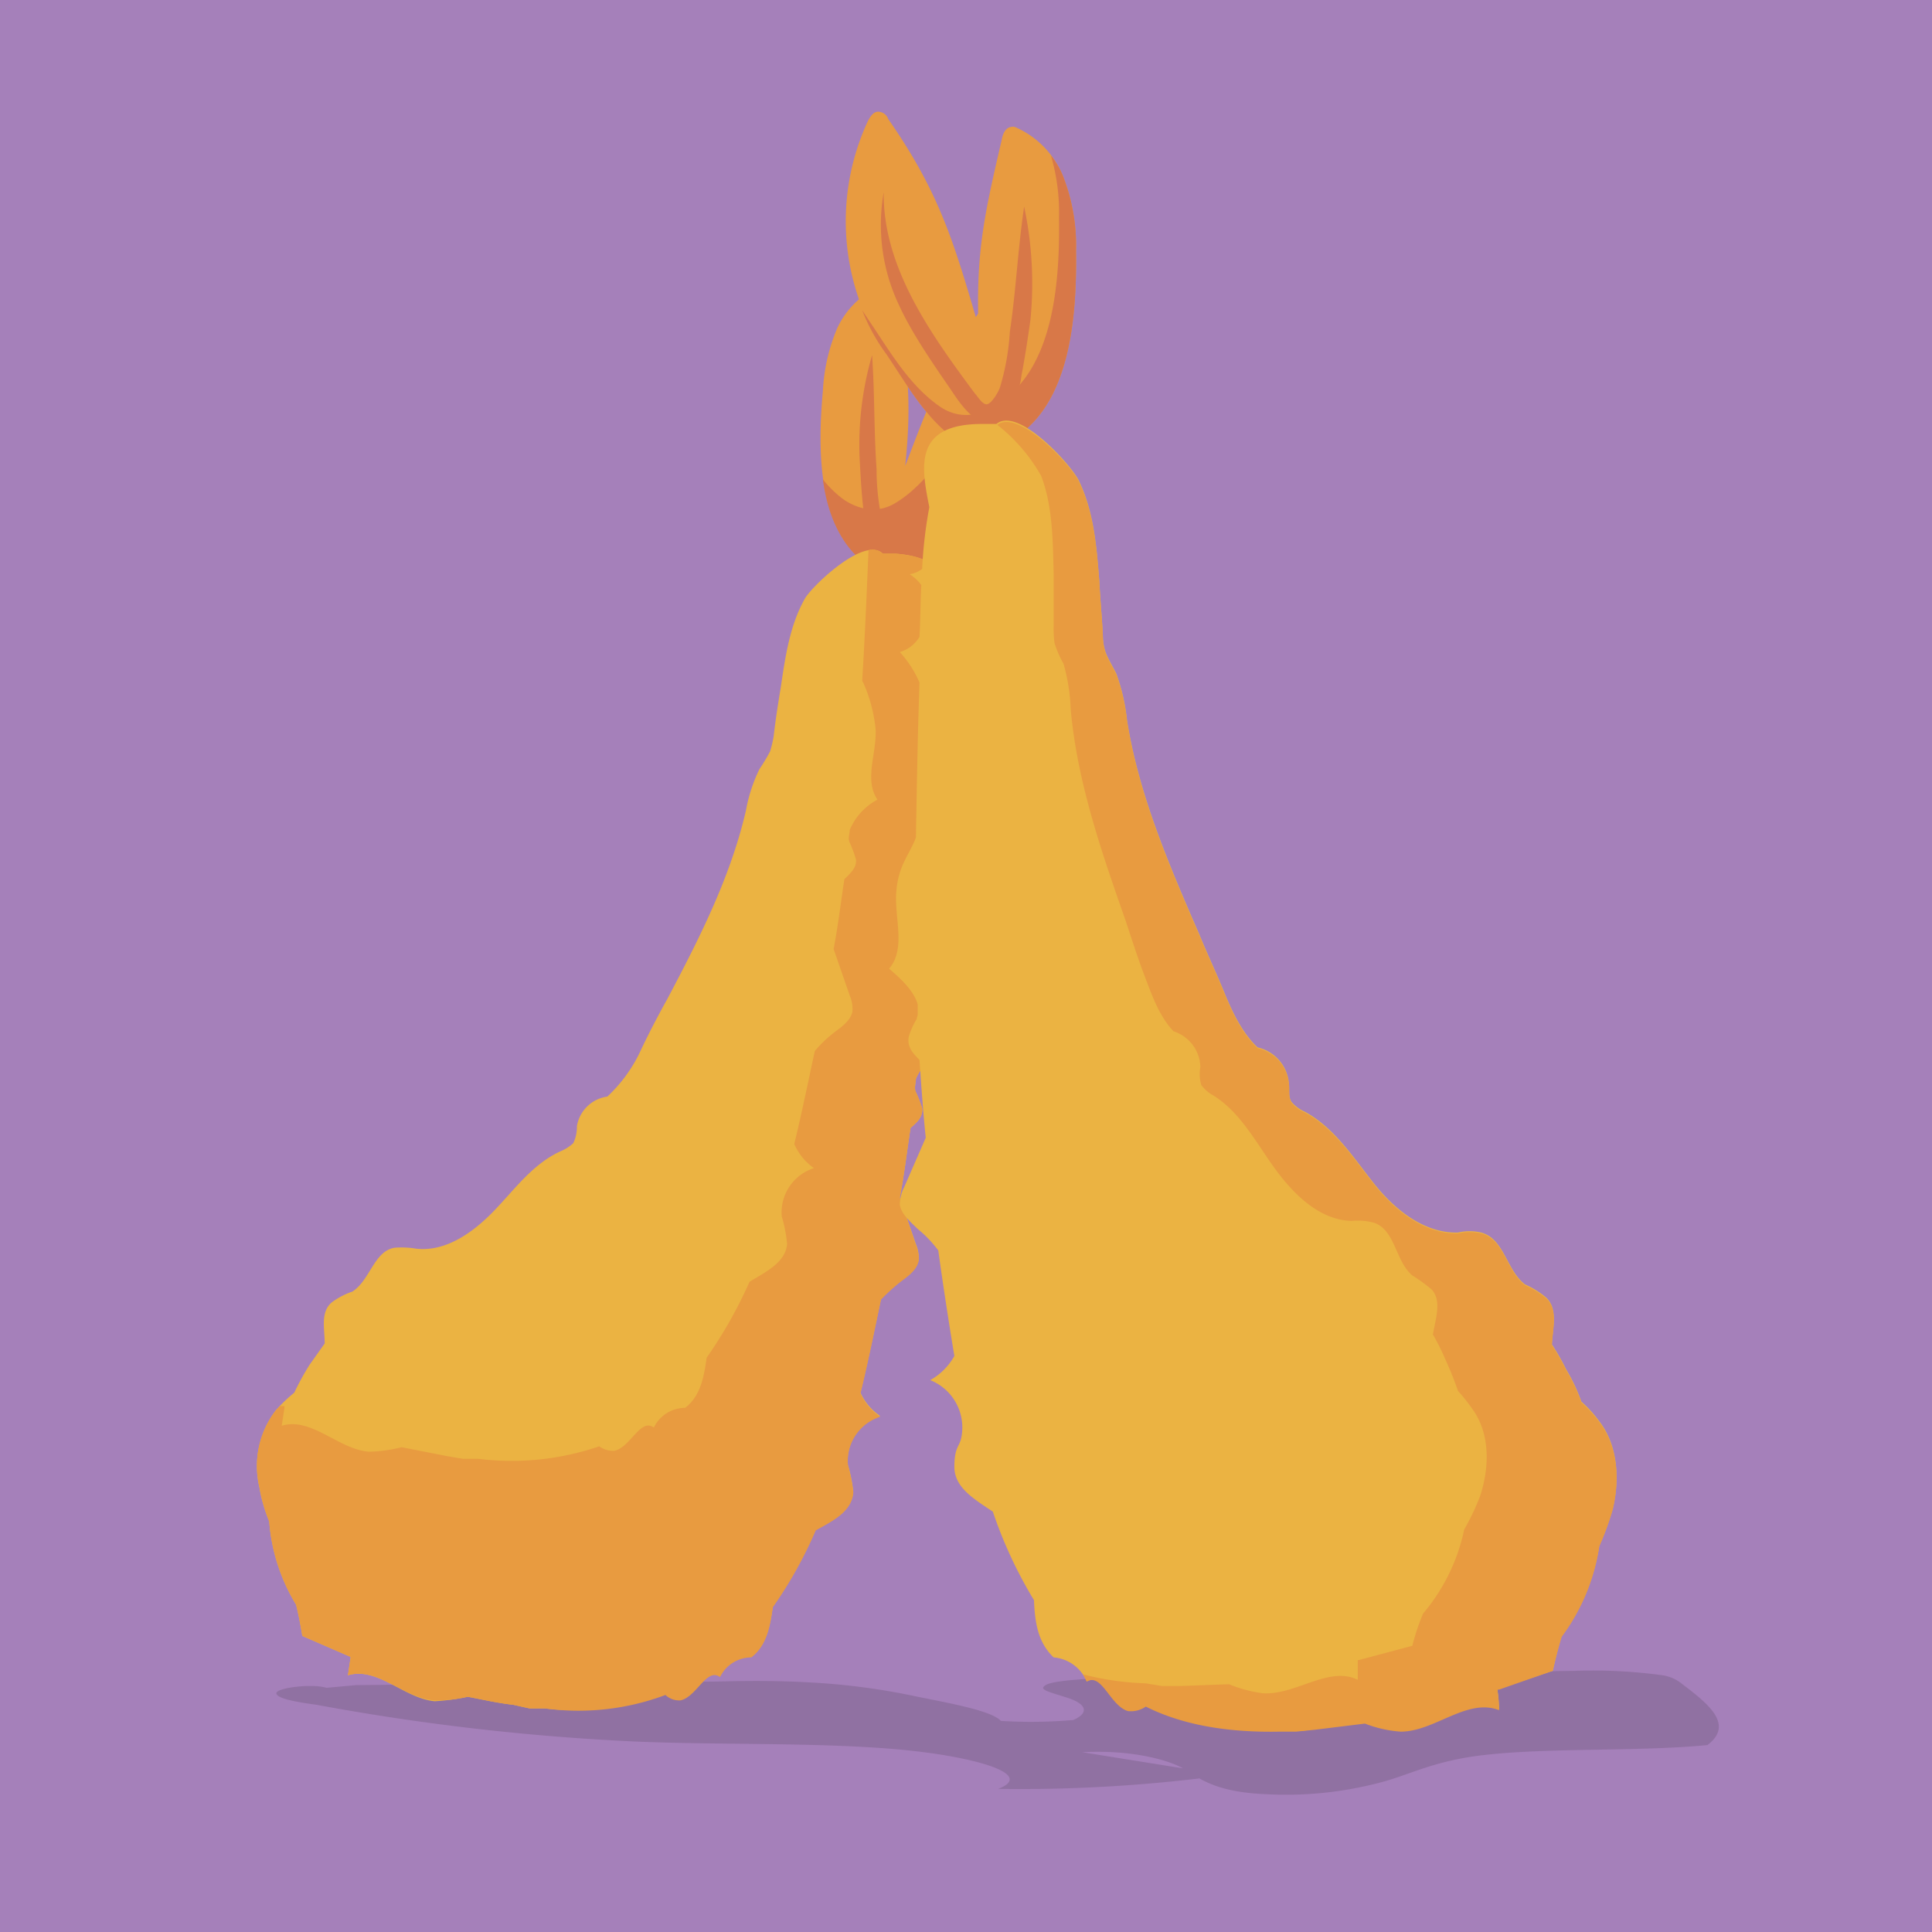 <svg xmlns="http://www.w3.org/2000/svg" width="3in" height="3in" viewBox="0 0 216 216"><g id="bg"><rect x="-9" y="-9" width="234" height="234" fill="#a580ba"/></g><g id="sushi"><g opacity="0.16"><path d="M39.8,188.4l40.4-.4c3.5-.1,7-.1,10.4.1a76,76,0,0,1,12,1.6c4,.8,8.3,1.6,9.3,2.7a54.8,54.8,0,0,0,8.1-.1c1.8-.8,1.5-1.8-.7-2.5s-3.2-.9-2.4-1.4,4.2-.7,6.9-.8l52.3-.8a57.5,57.5,0,0,1,9.8.5,4.5,4.5,0,0,1,2.2,1c2.9,2.2,5.8,4.5,2.8,6.8-8.2.8-18.9.2-26.4,1.3-4.4.7-6.5,1.8-9.5,2.7a41.2,41.2,0,0,1-13.3,1.5c-5.5-.2-7.4-1.6-9.1-2.7s-6-2.3-11.6-2l13.1,2.1c.6.1,1.3.2,1.4.4s-1,.4-2,.5a169.8,169.8,0,0,1-21.9,1.1c4.4-1.7-3.2-3.8-12.2-4.5s-19.1-.4-28.5-.8a261.5,261.5,0,0,1-35.5-4.1c-2.2-.3-4.5-.7-4.5-1.3s4-1.1,5.6-.6" fill="#231f20"/></g><path d="M102.7,63.6c3.2-1.9,5.3-5.1,7.6-8a24.1,24.1,0,0,0,3.5-23.3c-.2-.5-.5-1-1.1-1a1.5,1.5,0,0,0-1,.6c-5.5,7-7.3,11.8-10.5,20.2.8-7.5.2-11.4-.9-18.9-.1-.6-.3-1.2-.9-1.4h-.6a9.6,9.6,0,0,0-5.2,4.9,20.5,20.5,0,0,0-1.6,7c-.6,6.6-.6,15.2,4.7,19.2C96.7,63,99.7,65.4,102.7,63.6Z" fill="#e89b40"/><path d="M94,55.6s2.9,2.5,6,.7,5.3-5.2,7.6-8a24.1,24.1,0,0,0,5-17h.1c.5,0,.9.6,1.1,1.1a23.9,23.9,0,0,1-3.5,23.2c-2.3,2.9-4.5,6.1-7.6,8s-6-.6-6-.6c-2.8-2.2-4.2-5.6-4.7-9.4A12.6,12.6,0,0,0,94,55.6Z" fill="#d87848"/><path d="M100.6,133.9c.5-2.6.8-5.2,1.2-7.8.7-.6,1.4-1.2,1.3-2.2a13.4,13.4,0,0,0-.7-1.8,1.1,1.1,0,0,1-.1-.5c0-.3.1-.7.1-1a7,7,0,0,1,3.1-3.3c-1.5-2.2-.1-5.2-.2-7.8s-.8-3.6-1.4-5.4a.4.4,0,0,1-.1-.3c.3-5.1.5-10.3.7-15.5a10.6,10.6,0,0,1,2.2-2.9,4.4,4.4,0,0,1-1.9-1.7c.1-1.5.2-3.3.3-5.2a2.9,2.9,0,0,1,1.2-1,3.5,3.5,0,0,1-1.2-.7c0-2.1,0-4.2-.2-6.2,1-4,2.1-8.2-4.8-8.7H98.7c-2-2-7.8,3.5-8.7,5-1.7,3-2.2,6.5-2.7,9.9-.3,1.8-.6,3.7-.8,5.5a13.6,13.6,0,0,1-.4,1.7,21.2,21.2,0,0,1-1.2,2,17.7,17.7,0,0,0-1.5,4.6c-1.7,7.4-5.2,14.3-8.8,21.1-1,1.8-2,3.7-2.9,5.6a16.6,16.6,0,0,1-3.8,5.3,4,4,0,0,0-3.4,3.3,4.3,4.3,0,0,1-.4,1.9,4.8,4.8,0,0,1-1.4.9c-3.1,1.4-5.1,4.2-7.4,6.6s-5.4,4.7-8.8,4.3a9.7,9.7,0,0,0-2.4-.1c-2.3.4-2.7,3.6-4.7,4.9a8.4,8.4,0,0,0-2.3,1.2c-1.3,1.1-.8,2.9-.8,4.6l-1.7,2.4a30.7,30.7,0,0,0-1.7,3.1,18,18,0,0,0-2,1.9,10.3,10.3,0,0,0-1.9,8.7,18.2,18.2,0,0,0,1.1,3.8,20.9,20.9,0,0,0,3,9.3c.3,1.2.5,2.3.7,3.5l5.3,2.3a.1.1,0,0,1,.1.1l-.3,2c3.3-1,6.3,2.6,9.7,2.9a23.5,23.5,0,0,0,3.7-.5c1.6.3,3.3.7,5.1.9l1.8.4h1.7a29,29,0,0,0,13.5-1.6,2.2,2.2,0,0,0,1.7.6c1.8-.4,2.9-3.7,4.4-2.6a3.9,3.9,0,0,1,3.5-2.2c1.7-1.3,2.1-3.4,2.4-5.6a47.6,47.6,0,0,0,4.8-8.6c2-1.1,4-2.1,4.2-4.2a15.9,15.9,0,0,0-.6-3,5.2,5.2,0,0,1,3.6-5.5,6.2,6.2,0,0,1-2.2-2.6c.9-3.7,1.6-7.2,2.3-10.5a20.9,20.9,0,0,1,2.2-2c.8-.6,1.8-1.3,2-2.3a3.8,3.8,0,0,0-.3-1.8Z" fill="#ebb342"/><path d="M111.7,39.3c-.5,7.6-5.8,14-10.6,19.6-.3.3-.9,1-1.3,1s-1-1.3-1.2-1.8a26.9,26.9,0,0,1-.6-5.7c-.3-4.2-.2-8.4-.5-12.7h0a36,36,0,0,0-1.4,11.4c.1,1.9.2,3.8.4,5.6A7.6,7.6,0,0,0,98,60.9c1.9,2.2,4.1-.3,5.3-1.9a59.6,59.6,0,0,0,5.9-8.3,18.7,18.7,0,0,0,2.5-11.4Z" fill="#d87848"/><path d="M31.8,157.4l-.3,2c3.3-1,6.3,2.6,9.7,2.9a15.7,15.7,0,0,0,3.7-.5l5.1,1,1.8.3h1.7A30.3,30.3,0,0,0,67,161.7a2.6,2.6,0,0,0,1.7.5c1.8-.4,2.9-3.7,4.4-2.6a3.9,3.9,0,0,1,3.5-2.2c1.7-1.3,2.1-3.4,2.4-5.6a50.4,50.4,0,0,0,4.8-8.5c2-1.2,4-2.2,4.2-4.2a15.5,15.5,0,0,0-.6-3.1,5.2,5.2,0,0,1,3.6-5.4,6.4,6.4,0,0,1-2.2-2.7c.9-3.7,1.6-7.2,2.3-10.4a14.5,14.5,0,0,1,2.2-2.1c.8-.6,1.8-1.3,2-2.3a3.8,3.8,0,0,0-.3-1.8l-1.8-5.2c.5-2.6.8-5.2,1.2-7.8.7-.7,1.4-1.3,1.3-2.2a14.6,14.6,0,0,0-.7-1.9.9.9,0,0,1-.1-.5c0-.3.1-.6.1-.9a6.8,6.8,0,0,1,3.1-3.4c-1.5-2.2-.1-5.1-.2-7.8a16.7,16.7,0,0,0-1.4-5.3.4.4,0,0,1-.1-.3c.3-4.8.5-9.7.7-14.5a1.8,1.8,0,0,1,1.6.4h1.4c6.9.5,5.8,4.7,4.8,8.7.2,2,.2,4.1.2,6.2a3.5,3.5,0,0,0,1.2.7,2.9,2.9,0,0,0-1.2,1c-.1,1.9-.2,3.7-.3,5.2a4.4,4.4,0,0,0,1.9,1.7,10.6,10.6,0,0,0-2.2,2.9c-.2,5.2-.4,10.4-.7,15.5a.4.4,0,0,0,.1.3c.6,1.8,1.4,3.5,1.4,5.4s-1.3,5.6.2,7.8a7,7,0,0,0-3.1,3.3c0,.3-.1.6-.1,1a1.1,1.1,0,0,0,.1.5,13.4,13.4,0,0,1,.7,1.8c.1,1-.6,1.6-1.3,2.2-.4,2.6-.7,5.2-1.2,7.8l1.8,5.3a3.8,3.8,0,0,1,.3,1.8c-.2,1-1.2,1.7-2,2.3a20.9,20.9,0,0,0-2.2,2c-.7,3.3-1.4,6.8-2.3,10.5a6.2,6.2,0,0,0,2.2,2.6,5.2,5.2,0,0,0-3.6,5.4,18.8,18.8,0,0,1,.6,3.1c-.2,2.1-2.2,3.1-4.2,4.2a47.6,47.6,0,0,1-4.8,8.6c-.3,2.2-.7,4.3-2.4,5.6a3.9,3.9,0,0,0-3.5,2.2c-1.5-1.1-2.6,2.2-4.4,2.6a2.2,2.2,0,0,1-1.7-.6A27.7,27.7,0,0,1,60.9,191H59.2l-1.8-.4c-1.8-.2-3.5-.6-5.1-.9a15.5,15.5,0,0,1-3.7.4c-3.4-.2-6.4-3.8-9.7-2.8l.3-2a.1.1,0,0,0-.1-.1l-5.3-2.3c-.2-1.2-.4-2.3-.7-3.5a20.9,20.9,0,0,1-3-9.3,17.4,17.4,0,0,1-1.1-3.9,10.1,10.1,0,0,1,1.9-8.6l.4-.4h.5Z" fill="#e89b40"/><path d="M106.8,49.1c-3.3-2.3-5.4-6.1-7.7-9.5a26.6,26.6,0,0,1-2.1-26c.3-.6.7-1.2,1.3-1.1a1.2,1.2,0,0,1,1,.8c5.7,8.2,7.3,13.6,10.1,23.2-.3-8.4.7-12.7,2.6-20.9.1-.6.4-1.3,1-1.4a.9.9,0,0,1,.7.1,10.1,10.1,0,0,1,5.3,5.8,21.2,21.2,0,0,1,1.3,7.9c.1,7.3-.6,16.9-6.8,20.9C113.5,48.9,110.1,51.4,106.8,49.1Z" fill="#e89b40"/><path d="M97.2,35.9c2.3,3.4,4.4,7.1,7.8,9.5s6.6-.3,6.6-.3c6.2-3.9,6.9-13.5,6.8-20.8a22.5,22.5,0,0,0-.9-6.9,8.9,8.9,0,0,1,1.5,2.7,21.2,21.2,0,0,1,1.3,7.9c.1,7.3-.6,16.9-6.8,20.9,0,0-3.4,2.5-6.7.2s-5.4-6.1-7.7-9.5a21.2,21.2,0,0,1-2.7-4.9Z" fill="#d87848"/><path d="M103.5,127.2c-.3-2.9-.5-5.8-.7-8.7-.8-.8-1.4-1.5-1.2-2.6a8.8,8.8,0,0,1,.9-2c0-.2.1-.3.1-.5v-1.1c-.4-1.5-1.9-2.9-3.2-4,1.9-2.2.6-5.6.8-8.5s1.3-4,2.1-5.9c0-.1.1-.2.1-.3.1-5.7.2-11.5.4-17.3a12.4,12.4,0,0,0-2.2-3.4,3.8,3.8,0,0,0,2.2-1.7c.1-1.7.1-3.7.2-5.8a4.9,4.9,0,0,0-1.3-1.2,3,3,0,0,0,1.4-.6,50.1,50.1,0,0,1,.8-6.9c-.9-4.5-1.8-9.3,5.9-9.3h1.6c2.4-2,8.3,4.5,9.2,6.3,1.7,3.5,2,7.4,2.3,11.2.1,2,.3,4.1.4,6.1a6.3,6.3,0,0,0,.3,1.9c.3.8.8,1.6,1.2,2.4a21.9,21.9,0,0,1,1.2,5.2c1.3,8.3,4.7,16.2,8.1,24,.9,2.2,1.9,4.3,2.8,6.5s2,4.5,3.7,6.1a4.5,4.5,0,0,1,3.5,4c.1.7-.1,1.5.3,2.1a4.2,4.2,0,0,0,1.5,1.1c3.3,1.8,5.4,5.1,7.7,8s5.6,5.6,9.4,5.5a5.7,5.7,0,0,1,2.6,0c2.6.7,2.8,4.2,4.9,5.8a9.7,9.7,0,0,1,2.4,1.5c1.3,1.3.7,3.3.6,5.2a25.4,25.4,0,0,1,1.6,2.8,19.9,19.9,0,0,1,1.7,3.6,13.7,13.7,0,0,1,2,2.2c2.1,2.7,2.3,6.5,1.5,9.8a28.6,28.6,0,0,1-1.5,4.1,22.5,22.5,0,0,1-4.2,10.1c-.4,1.3-.7,2.6-1,3.9l-6,2h-.2a17.9,17.9,0,0,1,.2,2.3c-3.6-1.4-7.2,2.4-11,2.4a13.7,13.7,0,0,1-4-.9l-5.7.7a7.1,7.1,0,0,1-2,.2,12,12,0,0,1-1.9,0c-5.3.1-10.5-.6-14.9-2.8a2.9,2.9,0,0,1-2,.5c-2-.6-2.9-4.3-4.6-3.2a4.4,4.4,0,0,0-3.7-2.7c-1.8-1.7-2.1-4-2.2-6.4a49.6,49.6,0,0,1-4.6-9.9c-2.1-1.4-4.3-2.7-4.3-5s.6-2.2.8-3.4a5.7,5.7,0,0,0-3.5-6.3,7,7,0,0,0,2.7-2.7c-.7-4.2-1.3-8.2-1.8-11.8a13.1,13.1,0,0,0-2.3-2.4c-.8-.8-1.8-1.6-2-2.7a4.6,4.6,0,0,1,.5-2Z" fill="#ebb342"/><path d="M98.8,21.5c-.1,8.4,5.3,15.9,10.2,22.5.3.3.8,1.2,1.3,1.2s1.3-1.3,1.5-1.9a26.9,26.9,0,0,0,1.1-6.2c.7-4.7.9-9.3,1.6-14h0a41.3,41.3,0,0,1,.7,12.7c-.3,2.1-.6,4.1-1,6.2a8.4,8.4,0,0,1-2,4.5c-2.2,2.2-4.4-.7-5.6-2.5s-4.4-6.2-6-9.7a20.9,20.9,0,0,1-1.8-12.8Z" fill="#d87848"/><path d="M129.9,188.5h2l5.5-.2a15.6,15.6,0,0,0,3.7,1c3.7.3,7.4-3.1,10.7-1.5v-2.2h.1l6-1.6a25.3,25.3,0,0,1,1.2-3.6,21.3,21.3,0,0,0,4.6-9.4,26.4,26.4,0,0,0,1.8-3.8c1-3.1,1.1-6.7-.7-9.4a20.3,20.3,0,0,0-1.8-2.3,36.5,36.5,0,0,0-1.4-3.5,24.4,24.4,0,0,0-1.4-2.8c.3-1.8,1-3.7-.1-5a17.7,17.7,0,0,0-2.2-1.6c-1.9-1.6-1.9-5.1-4.3-5.9a7.1,7.1,0,0,0-2.5-.2c-3.6-.1-6.5-3-8.6-5.9s-3.8-6.2-6.8-8.1a4.1,4.1,0,0,1-1.4-1.2,4.5,4.5,0,0,1-.1-2,4.3,4.3,0,0,0-3-4c-1.6-1.7-2.4-4-3.2-6.1s-1.5-4.3-2.2-6.4c-2.7-7.7-5.4-15.5-6.1-23.6a20.9,20.9,0,0,0-.8-5,11.5,11.5,0,0,1-1-2.3,12.1,12.1,0,0,1-.1-1.9V64.1c-.1-3.7-.1-7.5-1.4-10.9a19.3,19.3,0,0,0-4.9-5.7c2.4-1.8,8.2,4.5,9.1,6.3,1.7,3.5,2,7.4,2.3,11.2.1,2,.3,4,.4,6.1a6.3,6.3,0,0,0,.3,1.9c.3.8.8,1.6,1.2,2.4a21.9,21.9,0,0,1,1.2,5.2c1.3,8.3,4.7,16.2,8.1,24,.9,2.2,1.9,4.3,2.8,6.5s2,4.5,3.7,6.1a4.5,4.5,0,0,1,3.5,4c.1.7-.1,1.5.3,2.1a4.2,4.2,0,0,0,1.5,1.1c3.3,1.8,5.4,5.1,7.7,8s5.6,5.6,9.4,5.5a5.7,5.7,0,0,1,2.6,0c2.6.7,2.8,4.2,4.9,5.8a9.7,9.7,0,0,1,2.4,1.5c1.3,1.3.7,3.3.6,5.2a25.4,25.4,0,0,1,1.6,2.8,19.9,19.9,0,0,1,1.7,3.6,13.7,13.7,0,0,1,2,2.2c2.1,2.7,2.3,6.5,1.5,9.8a33.9,33.9,0,0,1-1.5,4.1,22.5,22.5,0,0,1-4.2,10.1c-.4,1.3-.7,2.5-1,3.8l-6,2.1h-.2a17.9,17.9,0,0,1,.2,2.3c-3.6-1.4-7.2,2.4-11,2.4a13.7,13.7,0,0,1-4-.9l-5.7.7-2,.2H143c-5.3.1-10.5-.6-14.9-2.8a2.9,2.9,0,0,1-2,.5c-2-.6-2.9-4.3-4.6-3.3l-.4-.8a31.9,31.9,0,0,0,7,1Z" fill="#e89b40"/></g></svg>